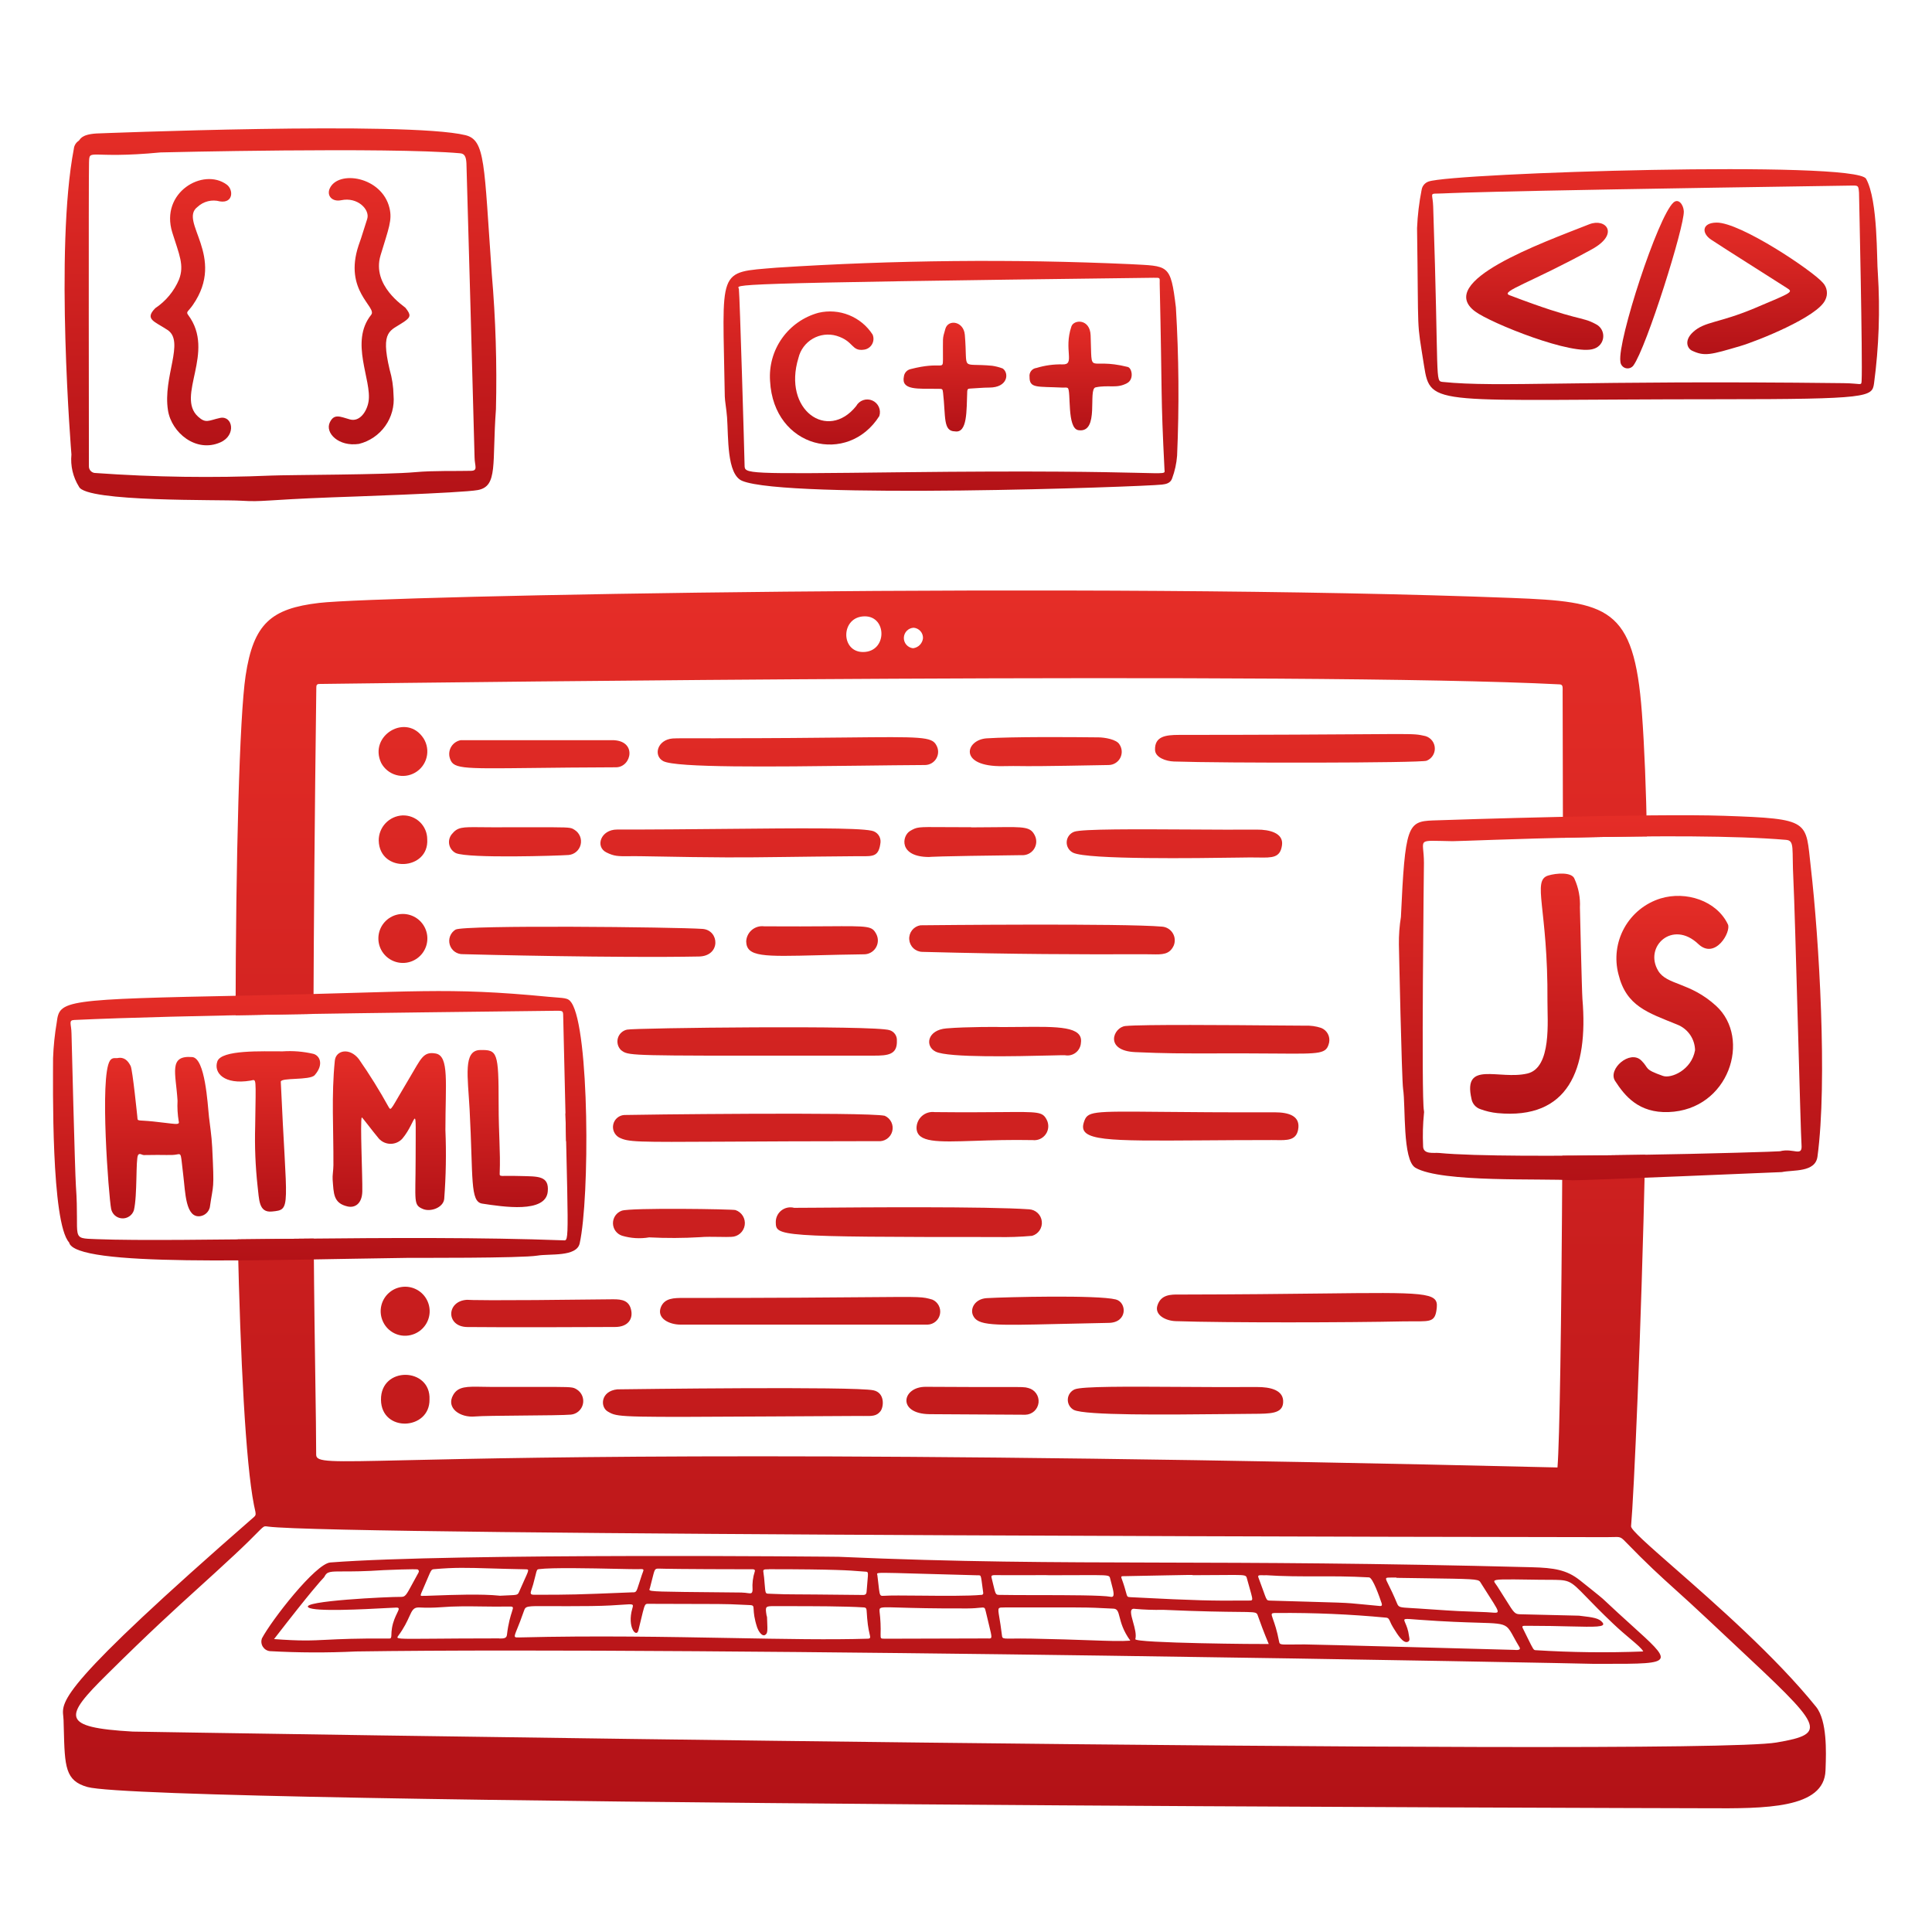 <svg width="174" height="174" viewBox="0 0 174 174" fill="none" xmlns="http://www.w3.org/2000/svg">
<path fill-rule="evenodd" clip-rule="evenodd" d="M148.33 75.328C148.25 71.094 148.104 67.29 147.873 64.196C147.16 54.632 144.834 54.189 136.162 53.852C99.063 52.411 34.382 53.635 28.731 54.301C24.427 54.809 22.825 56.15 22.118 60.867C21.57 64.525 21.236 77.325 21.216 91.436C23.473 91.391 25.825 91.351 28.23 91.314C28.261 83.281 28.338 73.622 28.488 61.923C28.488 61.72 28.525 61.599 28.767 61.599C28.802 61.599 29.18 61.594 29.866 61.585C40.038 61.457 117.753 60.475 140.466 61.636C140.744 61.65 140.74 61.859 140.736 62.134V62.135C140.735 62.175 140.734 62.216 140.734 62.258C140.749 66.82 140.758 71.225 140.762 75.453C143.136 75.395 145.736 75.347 148.33 75.328ZM148.165 104.001C145.729 104.043 143.162 104.075 140.708 104.086C140.626 119.679 140.46 129.822 140.27 132.163C75.586 130.619 48.118 131.246 36.594 131.509H36.593C29.591 131.67 28.476 131.695 28.475 131.017C28.473 129.263 28.442 127.206 28.403 124.545V124.544V124.543V124.543L28.403 124.542C28.354 121.292 28.293 117.143 28.253 111.548C26.674 111.563 25.125 111.581 23.626 111.597H23.601C22.858 111.606 22.128 111.614 21.412 111.621C21.653 122.438 22.122 131.727 22.871 135.539C22.901 135.691 22.93 135.817 22.954 135.925C23.043 136.323 23.072 136.449 22.883 136.615C5.404 151.868 5.548 153.198 5.698 154.576C5.709 154.683 5.721 154.791 5.724 154.907C5.733 155.188 5.739 155.457 5.746 155.713C5.833 159.106 5.866 160.378 7.873 160.941C13.603 162.55 152.385 162.851 152.406 162.851C152.85 162.851 153.298 162.853 153.747 162.855C158.944 162.882 164.301 162.909 164.409 159.446C164.412 159.369 164.414 159.285 164.418 159.194C164.466 157.843 164.569 154.973 163.561 153.721C159.926 149.211 154.457 144.417 150.786 141.199H150.785C148.468 139.168 146.868 137.764 146.897 137.458C147.145 134.75 147.805 120.13 148.165 104.001ZM35.358 111.5C35.441 111.557 35.529 111.608 35.62 111.653C36.134 111.906 36.727 111.949 37.273 111.775C37.479 111.711 37.673 111.618 37.851 111.498C37.02 111.498 36.189 111.499 35.358 111.5ZM50.986 102.775C51.644 102.725 52.304 102.479 52.343 101.577C52.374 100.866 51.881 100.296 50.926 100.279L50.956 101.507L50.986 102.775ZM159.993 156.934C152.213 158.254 12.087 155.958 11.95 155.95C5.396 155.574 5.776 154.622 9.613 150.826C13.483 146.992 15.645 145.03 17.874 143.007C18.894 142.082 19.928 141.143 21.146 140.007C22.188 139.034 22.789 138.425 23.161 138.048C23.586 137.619 23.713 137.49 23.857 137.466C23.919 137.456 23.984 137.465 24.076 137.478C24.1 137.481 24.125 137.484 24.153 137.488C30.325 138.301 141.813 138.44 144.668 138.44C144.914 138.44 145.11 138.434 145.269 138.43C145.88 138.411 145.961 138.41 146.345 138.804C148.38 140.901 149.502 141.914 150.917 143.192C151.714 143.911 152.604 144.715 153.802 145.843C154.679 146.67 155.491 147.43 156.237 148.128C164.111 155.502 164.774 156.123 159.993 156.934ZM57.76 77.113C57.296 77.105 56.926 77.108 56.619 77.111C55.68 77.119 55.314 77.123 54.607 76.767C53.586 76.254 54.097 74.708 55.578 74.71C58.866 74.714 62.3 74.681 65.486 74.651C71.826 74.59 77.19 74.539 78.492 74.813C78.732 74.855 78.948 74.984 79.098 75.176C79.248 75.368 79.321 75.609 79.303 75.852C79.157 77.126 78.687 77.122 77.558 77.113C77.418 77.112 77.269 77.111 77.109 77.112C74.173 77.136 72.18 77.161 70.595 77.182H70.594C66.591 77.233 65.189 77.251 57.76 77.113ZM55.593 125.128C54.105 125.283 54.019 126.709 54.746 127.131L54.749 127.131C54.817 127.171 54.879 127.208 54.944 127.241C55.716 127.645 56.703 127.64 69.573 127.567C71.764 127.554 74.3 127.54 77.238 127.525C77.429 127.524 77.6 127.526 77.756 127.528C78.558 127.537 78.939 127.542 79.289 127.107C79.602 126.718 79.717 125.437 78.665 125.214C76.918 124.843 56.687 125.113 55.636 125.127L55.593 125.128ZM129.401 117.743C129.284 119.009 128.912 119.007 127.425 119.001C127.124 118.999 126.778 118.999 126.378 119.007C121.617 119.113 110.44 119.141 105.879 118.985C104.974 118.954 103.96 118.426 104.242 117.566C104.562 116.578 105.449 116.583 106.21 116.588C106.272 116.589 106.332 116.589 106.392 116.589C111.691 116.58 115.791 116.533 118.958 116.496C128.358 116.387 129.529 116.374 129.401 117.743ZM128.982 66.705C128.834 66.513 128.629 66.371 128.397 66.299L128.288 66.274C128.163 66.246 128.057 66.223 127.95 66.203C127.37 66.095 126.769 66.099 122.907 66.126C119.87 66.147 114.818 66.182 106.173 66.187C104.969 66.188 103.985 66.32 104.025 67.543C104.047 68.225 105.012 68.558 105.72 68.582C110.039 68.734 127.933 68.724 128.484 68.512C128.71 68.422 128.902 68.264 129.034 68.061C129.167 67.857 129.233 67.617 129.223 67.375C129.214 67.132 129.13 66.898 128.982 66.705ZM76.232 66.42C82.957 66.35 83.922 66.339 84.327 67.114C84.432 67.293 84.488 67.497 84.489 67.704C84.49 67.912 84.437 68.116 84.335 68.297C84.233 68.478 84.085 68.628 83.906 68.734C83.728 68.839 83.525 68.896 83.317 68.899C81.53 68.909 79.519 68.933 77.443 68.959H77.44H77.439H77.438C69.615 69.054 60.87 69.16 59.731 68.547C58.824 68.058 59.184 66.632 60.574 66.509C60.855 66.484 62.28 66.489 63.395 66.492C64.161 66.495 64.781 66.497 64.781 66.488C69.79 66.488 73.49 66.449 76.232 66.42ZM80.612 93.138C80.494 92.968 80.321 92.841 80.122 92.781C78.81 92.318 57.034 92.577 56.472 92.731C56.278 92.772 56.1 92.865 55.955 92.999C55.81 93.133 55.705 93.303 55.649 93.493C55.594 93.683 55.591 93.883 55.641 94.075C55.691 94.266 55.792 94.439 55.933 94.578L55.966 94.602C56.005 94.63 56.041 94.657 56.079 94.683C56.667 95.081 57.525 95.081 71.792 95.074C73.813 95.074 76.102 95.073 78.698 95.073C79.968 95.073 80.821 94.994 80.775 93.723C80.788 93.516 80.731 93.309 80.612 93.138ZM61.285 119.299C60.222 119.292 59.121 118.706 59.525 117.712C59.865 116.896 60.717 116.896 61.538 116.897H61.586C70.213 116.897 75.283 116.852 78.353 116.825C83.052 116.784 83.066 116.784 83.98 117.049C84.223 117.156 84.422 117.343 84.545 117.579C84.668 117.815 84.708 118.085 84.658 118.345C84.608 118.607 84.471 118.843 84.269 119.016C84.067 119.189 83.813 119.289 83.547 119.299H61.285ZM55.292 101.925C55.383 102.139 55.54 102.317 55.74 102.435C56.586 102.867 57.19 102.864 65.269 102.82C68.505 102.802 72.942 102.779 79.074 102.774C79.358 102.804 79.643 102.731 79.878 102.569C80.113 102.407 80.283 102.167 80.356 101.891C80.429 101.615 80.401 101.322 80.277 101.065C80.153 100.808 79.941 100.604 79.68 100.489C78.041 100.13 56.656 100.393 56.223 100.419C55.992 100.434 55.77 100.521 55.593 100.671C55.415 100.82 55.29 101.023 55.236 101.249C55.181 101.474 55.201 101.712 55.292 101.925ZM83.07 85.727C82.768 85.722 82.48 85.605 82.261 85.398C82.042 85.191 81.909 84.91 81.887 84.609C81.865 84.309 81.957 84.011 82.144 83.775C82.331 83.539 82.599 83.381 82.897 83.333L82.933 83.333H82.933C83.836 83.323 101.215 83.146 104.677 83.456C104.87 83.473 105.057 83.536 105.222 83.639C105.386 83.742 105.524 83.882 105.624 84.049C105.725 84.215 105.785 84.403 105.798 84.596C105.813 84.79 105.781 84.984 105.706 85.164C105.327 85.982 104.683 85.969 103.724 85.949C103.568 85.946 103.402 85.943 103.229 85.943C102.784 85.943 102.329 85.944 101.864 85.944C97.317 85.95 91.778 85.957 83.07 85.727ZM40.956 85.713C41.171 85.866 41.431 85.945 41.695 85.935C43.02 85.975 55.611 86.284 62.95 86.145C64.933 86.107 64.802 83.766 63.267 83.659C60.842 83.493 41.806 83.29 41.027 83.722C40.802 83.86 40.629 84.069 40.535 84.316C40.441 84.562 40.431 84.833 40.508 85.086C40.584 85.339 40.742 85.559 40.956 85.713ZM89.749 111.41C69.893 111.41 69.892 111.334 69.868 110.071L69.868 110.049C69.869 109.847 69.916 109.648 70.005 109.468C70.095 109.287 70.225 109.129 70.385 109.007C70.545 108.885 70.731 108.8 70.929 108.761C71.127 108.722 71.331 108.728 71.525 108.78C71.538 108.784 72.198 108.779 73.284 108.77H73.287C77.653 108.736 88.895 108.646 92.689 108.913C92.976 108.93 93.248 109.049 93.456 109.247C93.664 109.445 93.796 109.711 93.827 109.997C93.859 110.282 93.789 110.57 93.629 110.809C93.468 111.048 93.23 111.222 92.953 111.302C91.888 111.397 90.818 111.433 89.749 111.41ZM115.559 126.361C115.673 125.178 114.382 124.91 113.195 124.918C110.909 124.935 108.495 124.92 106.24 124.906H106.229C101.497 124.877 97.468 124.852 96.796 125.126C96.618 125.201 96.464 125.326 96.353 125.485C96.243 125.644 96.178 125.831 96.169 126.025C96.16 126.219 96.206 126.411 96.302 126.58C96.397 126.749 96.539 126.887 96.71 126.979C97.74 127.485 105.029 127.41 110.32 127.356H110.324C111.152 127.347 111.931 127.339 112.629 127.334L112.853 127.332C114.432 127.324 115.468 127.318 115.559 126.361ZM113.209 74.717C114.324 74.709 115.613 75.017 115.46 76.121C115.303 77.265 114.588 77.252 113.31 77.229C113.077 77.225 112.825 77.221 112.555 77.223C112.326 77.225 111.964 77.23 111.5 77.237C107.866 77.29 97.975 77.433 96.648 76.799C96.465 76.711 96.313 76.571 96.21 76.396C96.107 76.222 96.058 76.02 96.069 75.818C96.08 75.616 96.151 75.421 96.272 75.259C96.394 75.097 96.56 74.974 96.751 74.907C97.461 74.651 102.359 74.679 107.175 74.706C109.331 74.718 111.469 74.731 113.209 74.717ZM109.506 94.872C110.215 94.871 111.016 94.869 111.945 94.869C113.117 94.87 114.106 94.878 114.942 94.885C119.037 94.918 119.458 94.921 119.705 93.888C119.758 93.618 119.714 93.338 119.581 93.097C119.448 92.857 119.234 92.671 118.977 92.573C118.519 92.422 118.037 92.355 117.554 92.374C117.178 92.374 116.305 92.367 115.149 92.357H115.147H115.146C110.914 92.321 102.879 92.253 101.36 92.405C100.26 92.515 99.424 94.632 102.25 94.757C104.991 94.878 106.299 94.876 109.506 94.872ZM97.61 101.091C97.936 100.074 98.207 100.077 104.568 100.136C106.982 100.159 110.274 100.19 114.779 100.176C116.098 100.176 117.155 100.509 116.907 101.763C116.72 102.711 115.918 102.697 114.941 102.68C114.809 102.678 114.673 102.676 114.535 102.676C112.155 102.677 110.071 102.691 108.255 102.704H108.254C99.648 102.762 97.068 102.781 97.61 101.091ZM40.479 67.668C40.447 67.835 40.449 68.007 40.485 68.173C40.763 69.249 41.273 69.243 47.986 69.165C49.92 69.143 52.37 69.114 55.477 69.104C56.906 69.1 57.415 66.629 55.089 66.661H41.499C41.332 66.691 41.172 66.754 41.03 66.847C40.888 66.94 40.766 67.06 40.671 67.201C40.576 67.343 40.511 67.501 40.479 67.668ZM42.086 119.515C40.141 119.495 40.182 117.155 42.073 117.063C42.086 117.062 42.096 117.063 42.118 117.065C42.313 117.079 43.435 117.161 55.187 117.017C56.06 117.006 56.705 117.14 56.859 118.076C56.985 118.831 56.529 119.505 55.406 119.511C52.724 119.526 45.599 119.552 42.086 119.515ZM99.867 119.141C101.569 119.109 101.493 117.286 100.494 117.032C98.848 116.613 90.562 116.813 88.865 116.913C87.822 116.977 87.358 117.826 87.623 118.448C88.036 119.415 89.424 119.381 95.378 119.238H95.379H95.38H95.382H95.386C96.66 119.208 98.142 119.173 99.867 119.141ZM91.922 92.488H91.922C95.293 92.453 97.562 92.429 97.35 93.913C97.341 94.085 97.295 94.253 97.215 94.406C97.136 94.559 97.025 94.694 96.889 94.8C96.753 94.906 96.597 94.983 96.43 95.023C96.262 95.065 96.088 95.069 95.918 95.038C95.819 95.028 95.292 95.041 94.51 95.06H94.509H94.508C91.653 95.129 85.413 95.28 84.267 94.713C83.277 94.223 83.504 92.761 85.237 92.619C87.064 92.465 90.203 92.48 90.203 92.5C90.801 92.5 91.376 92.494 91.922 92.488ZM88.865 66.496C86.945 66.62 86.263 69.075 90.332 69C91.156 68.985 91.45 68.989 91.828 68.994C92.579 69.005 93.661 69.02 99.867 68.899C100.079 68.894 100.286 68.832 100.466 68.719C100.647 68.607 100.794 68.448 100.892 68.26C100.989 68.071 101.035 67.86 101.024 67.648C101.013 67.436 100.945 67.23 100.827 67.053C100.571 66.583 99.465 66.415 98.954 66.409C96.223 66.377 91.189 66.347 88.865 66.496ZM41.063 76.836C40.911 76.763 40.779 76.655 40.675 76.523C40.571 76.391 40.498 76.236 40.462 76.072C40.426 75.907 40.428 75.737 40.468 75.573C40.508 75.409 40.584 75.257 40.691 75.127C41.22 74.48 41.607 74.483 43.297 74.5C43.584 74.503 43.909 74.507 44.279 74.507C45.833 74.509 47.042 74.507 47.987 74.506C50.95 74.501 51.324 74.5 51.613 74.657C51.655 74.68 51.695 74.706 51.741 74.735L51.754 74.744C51.972 74.881 52.141 75.083 52.238 75.321C52.334 75.56 52.354 75.823 52.293 76.072C52.232 76.322 52.094 76.547 51.898 76.714C51.703 76.881 51.459 76.982 51.203 77.003C50.307 77.069 42.244 77.327 41.063 76.836ZM89.698 74.499C89.079 74.506 88.343 74.515 87.461 74.515L87.46 74.502C86.399 74.502 85.579 74.496 84.935 74.492C82.628 74.475 82.603 74.474 81.978 74.83C81.215 75.265 80.913 77.178 83.67 77.183L83.672 77.183L83.674 77.183C83.71 77.176 84.091 77.111 92.01 77.017C92.222 77.032 92.433 76.993 92.625 76.902C92.817 76.811 92.982 76.672 93.104 76.499C93.226 76.325 93.301 76.123 93.322 75.912C93.342 75.701 93.308 75.488 93.222 75.294C92.833 74.46 92.331 74.466 89.698 74.499ZM42.783 127.571C41.459 127.702 40.137 126.818 40.815 125.633C41.261 124.853 42.052 124.87 43.485 124.898H43.486C43.777 124.904 44.094 124.911 44.44 124.911C46.002 124.913 47.217 124.911 48.166 124.91H48.183C51.134 124.904 51.508 124.903 51.804 125.054C51.847 125.076 51.889 125.101 51.936 125.13L51.959 125.144C52.175 125.281 52.343 125.482 52.439 125.719C52.535 125.955 52.555 126.216 52.496 126.465C52.438 126.713 52.302 126.938 52.11 127.106C51.918 127.273 51.678 127.378 51.424 127.403C50.855 127.455 48.954 127.472 47.066 127.487H47.065C45.176 127.504 43.3 127.52 42.783 127.571ZM83.379 124.899C81.236 124.884 80.758 127.325 83.711 127.363L84.984 127.371H85.033L85.103 127.372H85.153H85.193C87.653 127.387 92.312 127.415 92.348 127.414C92.644 127.407 92.928 127.292 93.146 127.093C93.365 126.892 93.502 126.619 93.534 126.325C93.566 126.03 93.489 125.734 93.319 125.491C93.149 125.249 92.896 125.077 92.608 125.007C92.284 124.914 92.2 124.915 90.334 124.917H90.333C89.06 124.92 86.956 124.923 83.379 124.899ZM94.409 101.495C94.421 101.265 94.371 101.036 94.262 100.833C93.883 100.127 93.57 100.129 90.203 100.158C88.8 100.17 86.866 100.186 84.177 100.158C83.973 100.132 83.765 100.149 83.567 100.21C83.37 100.27 83.188 100.373 83.033 100.509C82.879 100.646 82.755 100.815 82.671 101.004C82.587 101.191 82.544 101.397 82.545 101.603C82.595 102.917 84.417 102.858 87.79 102.746C89.245 102.698 90.989 102.641 93.004 102.68C93.232 102.707 93.464 102.671 93.674 102.575C93.883 102.479 94.062 102.328 94.192 102.137C94.322 101.947 94.397 101.725 94.409 101.495ZM78.929 84.14C79.026 84.333 79.072 84.547 79.061 84.763C79.051 84.979 78.984 85.189 78.868 85.371C78.752 85.553 78.591 85.702 78.4 85.803C78.208 85.904 77.994 85.954 77.778 85.947C76.211 85.968 74.859 86.002 73.697 86.031C68.735 86.156 67.237 86.193 67.204 84.783C67.213 84.585 67.264 84.391 67.352 84.213C67.44 84.035 67.564 83.877 67.716 83.75C67.869 83.623 68.045 83.528 68.236 83.472C68.426 83.417 68.626 83.401 68.823 83.427C71.307 83.444 73.146 83.432 74.518 83.423C78.335 83.397 78.534 83.395 78.929 84.14ZM66.903 109.51C66.751 109.262 66.517 109.074 66.24 108.981C66.007 108.896 56.782 108.755 55.996 109.039C55.763 109.123 55.561 109.276 55.419 109.479C55.278 109.683 55.203 109.925 55.205 110.172C55.208 110.42 55.287 110.662 55.433 110.861C55.579 111.061 55.784 111.211 56.019 111.29C56.812 111.527 57.649 111.579 58.465 111.44C59.999 111.519 61.536 111.513 63.069 111.421C63.535 111.377 64.197 111.388 64.785 111.397H64.786C65.228 111.405 65.629 111.411 65.873 111.394C66.164 111.388 66.444 111.279 66.663 111.086C66.882 110.893 67.026 110.63 67.07 110.342C67.114 110.054 67.055 109.76 66.903 109.51ZM34.424 118.864C34.27 118.452 34.242 118.004 34.344 117.577C34.446 117.15 34.673 116.763 34.997 116.466C35.32 116.168 35.725 115.974 36.159 115.909C36.593 115.843 37.037 115.908 37.434 116.096C37.831 116.283 38.163 116.585 38.387 116.964C38.611 117.341 38.718 117.777 38.693 118.216C38.668 118.654 38.512 119.076 38.246 119.425C37.981 119.775 37.617 120.037 37.201 120.178C36.658 120.368 36.062 120.337 35.543 120.091C35.023 119.844 34.621 119.404 34.424 118.864ZM38.682 126.043C38.723 128.819 34.345 129.044 34.312 126.066C34.279 123.015 38.817 123.139 38.682 126.043ZM38.477 75.579C38.661 78.415 34.178 78.664 34.108 75.697C34.105 75.117 34.326 74.558 34.725 74.137C35.125 73.716 35.671 73.466 36.25 73.438C36.538 73.428 36.825 73.475 37.094 73.578C37.364 73.681 37.609 73.837 37.817 74.037C38.025 74.236 38.19 74.476 38.304 74.741C38.417 75.005 38.476 75.29 38.477 75.579ZM34.095 84.238C34.038 84.685 34.118 85.138 34.326 85.537C34.571 86.007 34.975 86.372 35.467 86.568C35.958 86.764 36.503 86.777 37.003 86.605C37.429 86.458 37.799 86.184 38.065 85.821C38.331 85.457 38.479 85.021 38.489 84.571C38.5 84.121 38.372 83.678 38.124 83.303C37.876 82.927 37.519 82.636 37.1 82.47C36.682 82.303 36.223 82.268 35.784 82.37C35.346 82.472 34.949 82.705 34.647 83.039C34.345 83.373 34.152 83.791 34.095 84.238ZM34.333 68.717C33.158 66.236 36.631 64.156 38.153 66.509C38.309 66.76 38.413 67.04 38.459 67.333C38.505 67.625 38.492 67.924 38.42 68.211C38.349 68.498 38.22 68.767 38.042 69.004C37.864 69.24 37.64 69.438 37.384 69.586C37.127 69.734 36.844 69.83 36.55 69.866C36.257 69.902 35.959 69.879 35.674 69.798C35.39 69.717 35.124 69.58 34.894 69.394C34.663 69.208 34.473 68.978 34.333 68.717ZM32.057 148.734C29.47 148.859 26.879 148.849 24.293 148.705C24.165 148.688 24.043 148.643 23.935 148.574C23.827 148.505 23.736 148.411 23.668 148.302C23.601 148.193 23.558 148.07 23.544 147.943C23.529 147.815 23.544 147.686 23.585 147.565C24.469 145.893 28.42 140.821 29.752 140.719C40.936 139.86 75.327 140.2 75.518 140.208C86.394 140.686 94.676 140.706 104.458 140.729C113.359 140.749 123.502 140.774 137.971 141.149C139.962 141.201 141.101 141.386 142.266 142.306L142.285 142.32C142.524 142.51 144.171 143.818 144.356 143.993C145.346 144.927 146.215 145.713 146.945 146.374C148.76 148.014 149.719 148.881 149.553 149.339C149.366 149.853 147.761 149.852 144.358 149.849H144.354C144.072 149.848 143.778 149.848 143.47 149.848C143.47 149.827 63.512 148.277 32.057 148.734ZM69.76 144.651C68.934 144.651 68.907 144.663 69.036 145.479C69.053 145.527 69.068 145.577 69.079 145.627C69.084 145.757 69.089 145.875 69.093 145.983C69.13 146.897 69.138 147.11 68.906 147.247C68.592 147.428 68.267 146.8 68.195 146.583C67.916 145.74 67.891 145.249 67.875 144.961C67.858 144.631 67.855 144.57 67.502 144.556C67.109 144.54 66.827 144.527 66.588 144.515C65.434 144.459 65.302 144.453 58.473 144.444C58.447 144.444 58.424 144.443 58.402 144.443C58.319 144.441 58.256 144.44 58.204 144.463C58.052 144.528 57.987 144.797 57.733 145.852C57.667 146.125 57.589 146.449 57.493 146.837C57.32 147.538 56.463 146.55 56.946 144.874C57.068 144.45 57.06 144.451 56.099 144.521H56.098C55.531 144.561 54.633 144.627 53.236 144.644C51.545 144.663 50.345 144.656 49.487 144.65H49.487C47.374 144.638 47.342 144.637 47.184 145.095C46.931 145.826 46.725 146.334 46.582 146.686C46.396 147.145 46.317 147.34 46.382 147.42C46.429 147.48 46.555 147.477 46.775 147.471L46.828 147.47C53.591 147.299 60.134 147.419 65.879 147.524H65.88C70.624 147.612 74.824 147.689 78.154 147.584C78.414 147.575 78.394 147.488 78.311 147.129C78.268 146.942 78.208 146.682 78.161 146.322C78.101 145.864 78.083 145.541 78.069 145.314C78.042 144.848 78.038 144.78 77.753 144.764C76.088 144.657 73.28 144.655 71.02 144.653H71.018C70.573 144.653 70.149 144.652 69.76 144.651ZM136.352 148.591C136.656 148.622 137.007 148.613 136.849 148.351C136.632 147.991 136.468 147.692 136.332 147.444C136.078 146.978 135.92 146.689 135.681 146.505C135.292 146.207 134.686 146.189 133.092 146.142C131.941 146.108 130.275 146.06 127.802 145.879L127.667 145.868C127.564 145.861 127.47 145.854 127.382 145.847L127.373 145.846C126.769 145.798 126.535 145.78 126.485 145.867C126.453 145.923 126.496 146.021 126.566 146.181C126.669 146.417 126.83 146.788 126.9 147.355C126.903 147.385 126.909 147.417 126.916 147.45C126.946 147.604 126.98 147.782 126.789 147.864C126.38 148.042 125.872 147.222 125.555 146.711L125.502 146.625L125.465 146.566C125.339 146.368 125.267 146.202 125.208 146.069C125.106 145.835 125.048 145.704 124.83 145.688C121.582 145.381 118.321 145.241 115.058 145.269C114.446 145.263 114.45 145.272 114.654 145.845C114.788 146.219 115.009 146.835 115.199 147.847C115.251 148.12 115.301 148.12 116.385 148.108C116.675 148.104 117.039 148.1 117.496 148.1C117.496 148.079 136.331 148.588 136.352 148.591ZM27.78 144.771C26.973 144.184 35.085 143.802 36.1 143.819C36.499 143.826 36.574 143.686 37.135 142.648L37.135 142.647C37.268 142.402 37.428 142.107 37.625 141.751C37.676 141.682 37.711 141.602 37.727 141.518C37.724 141.482 37.712 141.447 37.692 141.417C37.672 141.386 37.645 141.362 37.613 141.345C37.423 141.298 34.898 141.386 34.56 141.409C32.849 141.527 31.718 141.526 30.953 141.526C29.745 141.525 29.45 141.524 29.223 141.993C29.203 142.036 29.185 142.055 29.115 142.129C28.883 142.376 28.074 143.235 24.681 147.619C27.086 147.798 28.006 147.752 29.418 147.682C30.587 147.624 32.093 147.549 35.058 147.571C35.239 147.571 35.242 147.46 35.251 147.205C35.255 147.058 35.261 146.863 35.304 146.613C35.405 146.022 35.617 145.587 35.761 145.29C35.934 144.935 36.011 144.777 35.688 144.783C35.563 144.785 35.25 144.802 34.815 144.825C32.833 144.932 28.336 145.172 27.78 144.771ZM137.555 146.426L137.482 146.425C137.131 146.421 137.036 146.421 137.159 146.666C137.209 146.767 137.256 146.863 137.302 146.955L137.417 147.188L137.578 147.515C138.111 148.596 138.116 148.606 138.312 148.62C141.536 148.822 144.767 148.86 147.994 148.734C147.864 148.471 147.439 148.112 146.839 147.606C146.396 147.232 145.858 146.778 145.275 146.224C144.193 145.195 143.456 144.434 142.911 143.872C142.088 143.024 141.705 142.629 141.239 142.444C140.833 142.284 140.364 142.283 139.485 142.281C139.223 142.281 138.923 142.28 138.577 142.275L138.057 142.267C135.344 142.227 134.631 142.217 134.578 142.397C134.56 142.461 134.625 142.551 134.713 142.671C134.754 142.726 134.8 142.788 134.844 142.857C135.177 143.373 135.434 143.783 135.637 144.11C136.357 145.265 136.426 145.376 136.917 145.384C137.66 145.396 142.139 145.503 142.204 145.511L142.377 145.532C143.457 145.661 144.022 145.729 144.332 146.134C144.656 146.556 143.673 146.532 141.403 146.478C140.397 146.453 139.136 146.423 137.626 146.423V146.426H137.555ZM113.298 145.552C113.453 145.998 113.823 147.012 114.267 148.064C113.764 148.082 102.147 147.991 102.25 147.623C102.362 147.216 102.196 146.618 102.047 146.086C101.854 145.396 101.692 144.814 102.206 144.897C103.048 144.975 103.894 145.004 104.739 144.984C108.259 145.14 110.296 145.159 111.489 145.171C112.768 145.183 113.076 145.185 113.202 145.339C113.242 145.387 113.264 145.451 113.292 145.535L113.298 145.552ZM90.425 144.772C90.181 144.771 90.041 144.771 89.972 144.841C89.878 144.936 89.916 145.159 90.004 145.686C90.062 146.034 90.144 146.515 90.223 147.178L90.23 147.232C90.244 147.353 90.253 147.432 90.295 147.483C90.378 147.584 90.587 147.581 91.203 147.574H91.204C91.588 147.569 92.13 147.562 92.898 147.577C95.141 147.619 96.83 147.679 98.138 147.725C99.92 147.788 100.994 147.826 101.797 147.76C101.148 146.869 100.962 146.14 100.833 145.639C100.711 145.163 100.641 144.89 100.279 144.878C99.817 144.858 99.486 144.842 99.212 144.828H99.21H99.209C98.988 144.817 98.805 144.808 98.623 144.8C97.744 144.765 96.864 144.765 91.752 144.766H91.75H90.483V144.772H90.425ZM89.023 147.567C89.369 147.567 89.367 147.56 89.061 146.304C88.984 145.99 88.888 145.597 88.774 145.107C88.691 144.75 88.667 144.753 88.227 144.798C87.998 144.822 87.654 144.857 87.129 144.859C84.059 144.871 82.174 144.816 81.019 144.781C79.694 144.742 79.329 144.732 79.238 144.884C79.204 144.942 79.209 145.024 79.215 145.137L79.216 145.148C79.3 145.833 79.331 146.524 79.308 147.213C79.308 147.391 79.308 147.483 79.354 147.533C79.406 147.586 79.515 147.586 79.743 147.586H79.832C80.18 147.58 88.345 147.561 89.023 147.561V147.567ZM44.953 147.567H45.001C45.336 147.567 45.617 147.567 45.655 147.248C45.783 146.163 45.986 145.535 46.103 145.172C46.259 144.689 46.262 144.677 45.733 144.688C44.978 144.703 44.223 144.693 43.467 144.683C42.202 144.665 40.937 144.649 39.675 144.753C39.036 144.8 38.395 144.807 37.755 144.772C37.245 144.747 37.119 145.024 36.859 145.596C36.667 146.018 36.403 146.601 35.856 147.34C35.648 147.612 35.769 147.611 38.982 147.585C40.345 147.574 42.265 147.558 44.953 147.557V147.567ZM113.981 141.875C113.889 141.875 113.806 141.872 113.731 141.87C113.401 141.863 113.255 141.858 113.334 142.068C113.539 142.608 113.681 143.007 113.787 143.303C113.994 143.888 114.058 144.066 114.179 144.123C114.232 144.148 114.296 144.15 114.387 144.153L114.399 144.154C115.913 144.199 117.078 144.232 117.99 144.258C120.309 144.323 121.008 144.343 121.705 144.398C122.005 144.42 122.306 144.451 122.736 144.493C123.122 144.531 123.613 144.58 124.302 144.643C124.436 144.655 124.492 144.563 124.437 144.406L124.42 144.354C124.262 143.891 123.644 142.08 123.297 142.062C121.532 141.963 120.042 141.966 118.597 141.969C117.097 141.972 115.646 141.975 113.981 141.865V141.875ZM107.433 141.875C107.433 141.872 107.433 141.869 107.432 141.867C107.422 141.831 107.275 141.835 105.021 141.88C104.135 141.898 102.923 141.922 101.266 141.953H101.222C101.026 141.953 100.938 141.952 101.014 142.157C101.239 142.77 101.342 143.157 101.409 143.402C101.522 143.822 101.523 143.83 101.821 143.846C108.014 144.169 109.415 144.162 111.351 144.153C111.7 144.151 112.066 144.149 112.481 144.149H112.495C112.618 144.149 112.7 144.149 112.742 144.109C112.826 144.028 112.758 143.789 112.557 143.077C112.488 142.837 112.406 142.545 112.308 142.186L112.3 142.158C112.282 142.089 112.268 142.036 112.237 141.993C112.121 141.832 111.778 141.836 110.135 141.85C109.47 141.857 108.593 141.865 107.433 141.865V141.875ZM125.783 142.104L125.782 142.101C125.782 142.099 125.781 142.098 125.781 142.096C125.769 142.069 125.692 142.071 125.179 142.08L125.107 142.081C124.732 142.087 124.755 142.133 125.062 142.747C125.234 143.092 125.496 143.618 125.827 144.418C125.97 144.762 126.085 144.768 127.081 144.825C127.286 144.837 127.529 144.85 127.817 144.87L128.313 144.904H128.314H128.315C130.212 145.033 130.776 145.071 131.34 145.097C131.578 145.108 131.816 145.117 132.156 145.129H132.157H132.159C132.545 145.143 133.062 145.162 133.857 145.195C134.036 145.202 134.191 145.215 134.326 145.226C134.624 145.251 134.81 145.266 134.867 145.188C134.961 145.062 134.723 144.69 134.101 143.72C133.902 143.408 133.662 143.034 133.38 142.585L133.361 142.553C133.338 142.515 133.317 142.481 133.293 142.45C133.094 142.209 132.609 142.202 128.269 142.14H128.261H128.26C127.544 142.13 126.723 142.119 125.783 142.104V142.114V142.109V142.104ZM57.024 143.412C57.306 143.4 57.324 143.341 57.558 142.606C57.621 142.408 57.7 142.161 57.803 141.854C57.832 141.769 57.86 141.696 57.883 141.635C58.003 141.326 58.015 141.294 57.472 141.32C57.265 141.329 56.517 141.314 55.529 141.293H55.525H55.525C53.245 141.244 49.691 141.169 48.54 141.32C48.358 141.344 48.348 141.386 48.231 141.867L48.231 141.868C48.184 142.06 48.12 142.322 48.021 142.682C47.979 142.836 47.933 142.97 47.894 143.084C47.766 143.458 47.709 143.624 48.069 143.626C51.324 143.635 52.212 143.6 56.284 143.435L57.024 143.406V143.412ZM45.784 143.68C46.57 143.648 46.628 143.646 46.745 143.376C46.954 142.894 47.121 142.526 47.249 142.245C47.516 141.658 47.61 141.451 47.547 141.376C47.513 141.335 47.431 141.335 47.304 141.333C47.284 141.333 47.263 141.332 47.24 141.332C45.979 141.309 44.981 141.279 44.138 141.254H44.137C42.08 141.193 40.937 141.159 39.111 141.322C38.851 141.345 38.848 141.353 38.463 142.262L38.463 142.263C38.366 142.491 38.246 142.774 38.092 143.129L38.063 143.195C37.862 143.654 37.833 143.722 37.988 143.728C38.164 143.733 38.592 143.717 39.165 143.696C40.731 143.638 43.388 143.54 44.993 143.711L44.992 143.717C45.316 143.699 45.574 143.689 45.781 143.68H45.784ZM69.249 141.332C68.707 141.332 68.71 141.351 68.768 141.713C68.784 141.807 68.802 141.925 68.816 142.073C68.836 142.288 68.851 142.473 68.864 142.629L68.864 142.631C68.938 143.517 68.939 143.522 69.22 143.532C69.471 143.541 69.673 143.549 69.842 143.556H69.857H69.86C70.249 143.57 70.455 143.578 70.66 143.583C70.889 143.588 71.117 143.589 71.6 143.592H71.602C72.414 143.596 73.945 143.605 77.397 143.643C77.452 143.643 77.505 143.645 77.554 143.646C77.842 143.654 78.026 143.659 78.047 143.356C78.077 142.947 78.105 142.631 78.127 142.387C78.197 141.608 78.202 141.56 77.961 141.548C77.775 141.539 77.612 141.525 77.422 141.509H77.421H77.419C76.588 141.44 75.243 141.328 69.25 141.326L69.249 141.332ZM94.523 141.875V141.873C94.523 141.872 94.523 141.87 94.521 141.869L94.52 141.869C95.631 141.869 96.511 141.864 97.209 141.861C99.443 141.85 99.824 141.849 99.932 142.019C99.954 142.055 99.965 142.097 99.978 142.148L99.983 142.167C100.022 142.328 100.065 142.488 100.106 142.642C100.292 143.336 100.441 143.894 100.035 143.812C99.292 143.665 96.145 143.661 93.399 143.659C92.068 143.658 90.83 143.656 90.008 143.639C89.673 143.631 89.669 143.617 89.438 142.648C89.4 142.489 89.356 142.303 89.303 142.088C89.245 141.849 89.377 141.85 89.917 141.859H89.918C90.032 141.861 90.165 141.863 90.318 141.863C91.464 141.863 92.297 141.862 92.904 141.861C94.331 141.86 94.501 141.859 94.521 141.869L94.523 141.875ZM67.315 143.476C67.632 143.521 67.771 143.542 67.777 143.16C67.737 142.609 67.805 142.056 67.977 141.53C68.024 141.415 67.952 141.333 67.818 141.332C61.212 141.325 59.744 141.284 59.364 141.273C59.249 141.27 59.234 141.27 59.207 141.274C58.964 141.311 58.953 141.355 58.715 142.305C58.665 142.502 58.606 142.739 58.532 143.023C58.526 143.047 58.517 143.069 58.508 143.09C58.494 143.125 58.481 143.155 58.487 143.181C58.523 143.348 59.301 143.356 65.048 143.409H65.048C65.597 143.414 66.19 143.421 66.832 143.427L66.839 143.433C67.029 143.434 67.187 143.457 67.315 143.476ZM88.386 143.643C88.412 143.644 88.438 143.639 88.461 143.628C88.485 143.617 88.506 143.601 88.522 143.58C88.537 143.559 88.549 143.535 88.553 143.51C88.558 143.484 88.556 143.458 88.549 143.433C88.51 143.152 88.479 142.923 88.455 142.734C88.374 142.116 88.351 141.94 88.26 141.892C88.224 141.873 88.178 141.874 88.113 141.874C88.099 141.875 88.084 141.875 88.068 141.875C85.746 141.815 84.013 141.765 82.723 141.727H82.718C79.49 141.633 79.028 141.62 78.995 141.733C78.99 141.752 78.996 141.774 79.003 141.8C79.009 141.818 79.014 141.838 79.017 141.86C79.059 142.195 79.09 142.47 79.115 142.697C79.192 143.382 79.219 143.62 79.343 143.696C79.41 143.736 79.504 143.729 79.647 143.719H79.654C80.169 143.681 81.416 143.693 82.84 143.706C84.859 143.725 87.234 143.748 88.385 143.637L88.386 143.643ZM82.287 56.535C82.52 56.555 82.737 56.663 82.894 56.837C83.05 57.011 83.134 57.239 83.127 57.473C83.104 57.704 83.003 57.92 82.84 58.085C82.676 58.251 82.462 58.355 82.231 58.382C81.999 58.357 81.784 58.245 81.63 58.069C81.477 57.893 81.395 57.666 81.403 57.432C81.41 57.199 81.505 56.977 81.669 56.81C81.833 56.644 82.054 56.546 82.287 56.535ZM77.891 55.508C79.898 55.508 79.915 58.71 77.737 58.722C75.672 58.734 75.701 55.508 77.891 55.508Z" fill="url(#paint0_linear_262_138)"/>
<path d="M41.913 12.172C43.724 12.612 43.587 14.724 44.292 24.685C44.64 28.732 44.765 32.795 44.666 36.856C44.303 41.757 44.872 43.793 43.032 44.136C41.599 44.403 30.812 44.758 29.932 44.791C23.67 45.028 23.732 45.219 21.709 45.095C19.843 44.98 7.746 45.233 7.113 43.835C6.572 42.969 6.333 41.948 6.433 40.932C6.433 40.911 4.911 22.447 6.649 13.407C6.662 13.262 6.708 13.122 6.783 12.997C6.858 12.872 6.96 12.765 7.082 12.685C7.225 12.598 7.243 12.114 8.674 12.022C8.703 12.024 36.648 10.892 41.913 12.172ZM8.007 41.975C8.003 42.057 8.015 42.139 8.044 42.215C8.072 42.292 8.117 42.362 8.173 42.42C8.23 42.479 8.299 42.526 8.374 42.557C8.45 42.588 8.531 42.603 8.613 42.601C13.884 42.977 19.173 43.054 24.453 42.83C25.879 42.766 34.797 42.762 37.396 42.524C39.041 42.374 41.09 42.438 42.421 42.404C43.072 42.389 42.751 41.965 42.741 41.202C42.727 40.198 42.019 14.9 42.008 14.703C41.977 14.134 41.852 13.837 41.445 13.805C35.011 13.234 14.474 13.725 14.454 13.728C7.971 14.35 8.06 13.31 8.017 14.658C7.974 15.802 8.004 41.724 8.007 41.975Z" fill="url(#paint1_linear_262_138)"/>
<path d="M35.443 35.603C35.533 36.585 35.267 37.566 34.696 38.368C34.124 39.171 33.284 39.742 32.327 39.979C30.51 40.255 29.234 38.989 29.712 38.024C30.097 37.245 30.602 37.512 31.504 37.772C32.382 38.026 33.038 37.08 33.19 36.175C33.517 34.243 31.459 30.802 33.429 28.352C33.992 27.653 30.925 26.215 32.294 22.105C32.612 21.153 32.32 22.113 33.074 19.711C33.333 18.879 32.208 17.72 30.736 18.031C29.913 18.204 29.404 17.625 29.698 16.97C30.462 15.287 34.394 15.894 35.078 18.733C35.338 19.822 35.016 20.541 34.275 22.989C33.446 25.73 36.422 27.601 36.512 27.715C37.032 28.37 37.005 28.557 36.37 28.992C35.158 29.821 34.246 29.705 35.09 33.28C35.31 34.035 35.429 34.817 35.443 35.603Z" fill="url(#paint2_linear_262_138)"/>
<path d="M15.13 36.965C14.644 33.936 16.666 30.764 15.09 29.718C13.917 28.939 12.991 28.766 13.985 27.755C14.935 27.122 15.678 26.225 16.123 25.174C16.616 23.884 16.146 22.955 15.517 20.94C14.392 17.325 18.307 15.068 20.423 16.628C21.041 17.084 21.018 18.332 19.799 18.136C19.449 18.04 19.08 18.036 18.728 18.124C18.375 18.212 18.051 18.389 17.787 18.637C16.062 19.936 20.398 23.101 17.369 27.466C16.954 28.062 16.73 28.072 16.936 28.352C19.468 31.718 15.793 35.67 17.843 37.527C18.548 38.166 18.78 37.868 19.808 37.642C20.954 37.39 21.312 39.2 19.843 39.842C17.65 40.807 15.449 38.964 15.13 36.965Z" fill="url(#paint3_linear_262_138)"/>
<path d="M66.842 43.307C65.438 42.721 65.611 39.347 65.48 37.587C65.422 36.825 65.282 36.107 65.276 35.7C65.094 23.997 64.489 24.569 69.936 24.107C80.54 23.42 91.174 23.314 101.789 23.789C105.242 23.985 105.424 23.717 105.903 27.684C106.17 32.133 106.206 36.593 106.011 41.046C105.958 41.745 105.806 42.433 105.562 43.09C105.412 43.523 105.009 43.602 104.649 43.643C102.874 43.846 70.83 44.971 66.842 43.307ZM66.545 26.016C66.626 26.628 67.035 40.673 67.059 41.911C67.074 42.68 67.024 42.697 81.125 42.532C105.819 42.245 104.914 43.025 104.877 42.301C104.525 35.377 104.681 35.983 104.445 25.566C104.432 25.003 104.561 25.007 103.879 25.016C63.967 25.511 66.493 25.624 66.545 26.016Z" fill="url(#paint4_linear_262_138)"/>
<path d="M77.106 36.575C77.242 36.324 77.466 36.133 77.735 36.039C78.004 35.945 78.299 35.956 78.561 36.069C78.823 36.182 79.032 36.389 79.149 36.649C79.266 36.909 79.281 37.203 79.191 37.474C76.373 41.932 69.67 40.379 69.354 34.315C69.257 32.944 69.639 31.581 70.435 30.461C71.231 29.34 72.391 28.53 73.717 28.169C74.632 27.954 75.591 28.028 76.463 28.379C77.335 28.73 78.077 29.341 78.588 30.13C78.646 30.268 78.673 30.417 78.666 30.567C78.658 30.716 78.617 30.862 78.544 30.993C78.472 31.124 78.371 31.236 78.248 31.323C78.125 31.408 77.985 31.465 77.837 31.488C76.662 31.671 76.934 30.729 75.341 30.243C74.985 30.139 74.611 30.109 74.243 30.153C73.875 30.198 73.519 30.317 73.199 30.503C72.878 30.689 72.598 30.939 72.377 31.236C72.155 31.534 71.996 31.873 71.91 32.234C70.468 36.928 74.544 39.772 77.106 36.575Z" fill="url(#paint5_linear_262_138)"/>
<path d="M86.004 38.85C84.92 38.84 85.182 37.534 84.935 35.383C84.892 35.019 84.883 35.021 84.511 35.017C82.653 34.998 81.135 35.173 81.408 33.9C81.428 33.745 81.494 33.6 81.598 33.483C81.702 33.367 81.838 33.285 81.99 33.247C84.847 32.506 84.922 33.401 84.926 32.376C84.936 30.304 84.847 30.619 85.143 29.61C85.402 28.726 86.787 28.926 86.894 30.147C87.182 33.546 86.409 32.657 89.364 32.942C89.686 32.99 90.002 33.072 90.306 33.187C90.901 33.6 90.778 34.907 89.095 34.905C88.51 34.905 87.926 34.971 87.342 34.997C87.159 35.004 87.118 35.083 87.111 35.256C87.044 37.008 87.132 39.031 86.004 38.85Z" fill="url(#paint6_linear_262_138)"/>
<path d="M92.723 33.942C92.71 33.848 92.716 33.752 92.74 33.66C92.765 33.568 92.808 33.482 92.866 33.407C92.924 33.332 92.998 33.27 93.08 33.223C93.163 33.177 93.255 33.148 93.349 33.138C94.106 32.907 94.895 32.798 95.686 32.817C96.871 32.869 95.772 31.519 96.493 29.4C96.712 28.758 98.168 28.693 98.224 30.201C98.373 34.042 97.864 32.118 101.567 33.048C101.948 33.144 102.15 34.155 101.514 34.503C100.574 35.023 99.869 34.637 98.673 34.886C97.943 35.038 99.078 39.041 97.121 38.742C96.069 38.582 96.479 35.209 96.169 34.951C96.073 34.871 95.874 34.916 95.72 34.909C93.389 34.795 92.713 34.997 92.723 33.942Z" fill="url(#paint7_linear_262_138)"/>
<path d="M154.885 35.957C128.996 35.957 128.848 36.716 128.251 32.928C127.565 28.571 127.77 30.711 127.623 20.55C127.671 19.385 127.81 18.225 128.037 17.081C128.066 16.914 128.138 16.758 128.248 16.629C128.358 16.5 128.501 16.404 128.661 16.349C130.825 15.57 167.131 14.419 168.064 16.102C169.157 18.073 169.005 23.459 169.125 24.636C169.334 27.94 169.218 31.257 168.778 34.538C168.603 35.747 168.38 35.956 154.885 35.957ZM129.341 17.434C128.767 17.443 129.039 17.536 129.075 18.592C129.605 34.414 129.216 34.323 129.936 34.397C134.956 34.917 142.085 34.224 166.03 34.508C167.667 34.527 167.632 34.78 167.661 34.292C167.762 32.561 167.427 17.351 167.426 17.327C167.368 16.713 167.368 16.704 166.763 16.713C129.341 17.268 131.204 17.408 129.341 17.437V17.434Z" fill="url(#paint8_linear_262_138)"/>
<path d="M143.135 20.197C144.624 19.611 145.897 21.063 143.36 22.456C137.85 25.479 135.079 26.253 135.94 26.582C142.263 28.996 142.358 28.452 143.722 29.192C143.937 29.296 144.115 29.462 144.235 29.669C144.354 29.875 144.408 30.112 144.392 30.35C144.376 30.588 144.288 30.816 144.142 31.003C143.995 31.191 143.795 31.331 143.568 31.404C141.732 32.104 134.263 29.105 132.851 28.05C129.234 25.348 138.755 21.922 143.135 20.197Z" fill="url(#paint9_linear_262_138)"/>
<path d="M154.592 20.047C156.725 20.017 163.224 24.368 164.175 25.468C164.364 25.671 164.487 25.927 164.525 26.202C164.564 26.477 164.517 26.756 164.392 27.004C163.728 28.54 158.238 30.726 156.709 31.174C154.103 31.938 153.524 32.126 152.381 31.579C151.986 31.39 151.634 30.681 152.489 29.899C153.542 28.936 154.777 29.12 158.021 27.759C161.542 26.28 161.501 26.305 160.902 25.92C158.248 24.22 155.766 22.674 154.122 21.592C153.244 21.017 153.244 20.067 154.592 20.047Z" fill="url(#paint10_linear_262_138)"/>
<path d="M150.713 18.242C151.177 17.827 151.616 18.448 151.647 19.021C151.721 20.36 148.289 31.295 147.107 32.918C147.026 33.026 146.913 33.107 146.784 33.148C146.655 33.189 146.517 33.189 146.388 33.148C146.259 33.107 146.146 33.026 146.064 32.918C145.983 32.81 145.938 32.679 145.934 32.543C145.67 30.679 149.313 19.498 150.713 18.242Z" fill="url(#paint11_linear_262_138)"/>
<path d="M36.843 113.284C23.756 113.452 6.721 114.15 6.225 111.899C4.598 110.11 4.777 97.718 4.779 95.301C4.818 94.222 4.929 93.147 5.11 92.082C5.369 90.069 5.582 89.993 22.374 89.659C37.537 89.359 40.104 88.874 49.416 89.775C50.831 89.912 51.141 89.817 51.469 90.308C53.097 92.737 53.113 107.907 52.207 111.981C51.931 113.223 49.493 112.898 48.408 113.082C46.979 113.324 37.134 113.281 36.843 113.284ZM50.727 91.694C50.712 91.047 50.773 91.024 50.076 91.032C34.969 91.211 16.359 91.408 6.682 91.861C6.143 91.887 6.427 92.215 6.44 93.078C6.44 93.099 6.748 105.561 6.836 106.798C7.182 111.681 6.258 111.508 8.695 111.601C16.352 111.897 36.207 111.159 50.718 111.706C51.319 111.729 51.187 112.312 50.727 91.694Z" fill="url(#paint12_linear_262_138)"/>
<path d="M40.114 101.771C40.201 103.843 40.164 105.917 40.006 107.984C39.919 108.763 38.777 109.18 38.078 108.88C37.213 108.51 37.425 108.228 37.432 104.397C37.441 98.731 37.599 100.943 36.231 102.554C36.097 102.699 35.934 102.816 35.752 102.895C35.571 102.974 35.375 103.015 35.176 103.014C34.978 103.014 34.782 102.972 34.601 102.892C34.42 102.812 34.258 102.694 34.124 102.548C33.525 101.839 32.68 100.682 32.578 100.63C32.422 101.028 32.659 106.008 32.63 107.308C32.605 108.383 31.991 108.811 31.304 108.656C30.001 108.361 30.057 107.47 29.958 106.223C29.93 105.888 30.025 105.391 30.028 104.936C30.045 101.639 29.837 98.675 30.155 95.523C30.25 94.571 31.498 94.325 32.319 95.386C33.292 96.782 34.191 98.229 35.013 99.72C35.237 100.094 35.186 99.907 36.932 96.993C37.923 95.336 38.123 94.675 39.244 94.882C40.472 95.109 40.114 97.566 40.114 101.771Z" fill="url(#paint13_linear_262_138)"/>
<path d="M9.899 95.531C10.114 95.197 10.418 95.326 10.591 95.291C11.203 95.171 11.537 95.55 11.768 96.011C11.942 96.362 12.367 100.563 12.369 100.586C12.406 101.03 12.295 100.846 13.816 101.004C15.772 101.207 16.205 101.381 16.096 100.99C15.994 100.377 15.958 99.754 15.99 99.135C15.837 96.62 15.156 95.028 17.312 95.202C18.477 95.296 18.697 99.4 18.82 100.579C18.899 101.316 19.058 102.246 19.112 103.343C19.308 107.355 19.212 106.521 18.897 108.737C18.849 108.936 18.744 109.116 18.595 109.257C18.446 109.397 18.259 109.491 18.057 109.527C16.697 109.748 16.694 107.337 16.51 105.885C16.261 103.915 16.392 103.878 15.904 103.976C15.417 104.074 14.931 103.985 12.954 104.028C12.78 104.028 12.568 103.811 12.434 104.028C12.212 104.393 12.384 107.625 12.059 109C11.986 109.224 11.84 109.417 11.645 109.548C11.45 109.681 11.216 109.744 10.981 109.728C10.746 109.713 10.522 109.62 10.346 109.464C10.17 109.307 10.051 109.096 10.008 108.865C9.792 107.748 8.961 96.979 9.899 95.531Z" fill="url(#paint14_linear_262_138)"/>
<path d="M22.982 101.424C23.042 96.824 23.121 97.23 22.56 97.323C20.195 97.718 19.219 96.62 19.575 95.592C19.946 94.53 23.602 94.693 25.461 94.687C26.384 94.625 27.312 94.7 28.213 94.91C28.788 95.056 29.199 95.854 28.34 96.83C27.907 97.322 25.271 97.025 25.289 97.426C25.8 108.965 26.282 108.938 24.494 109.111C23.278 109.233 23.35 108.02 23.196 106.807C23.001 105.02 22.93 103.221 22.982 101.424Z" fill="url(#paint15_linear_262_138)"/>
<path d="M44.908 99.415C44.908 102.265 45.081 103.689 45.005 105.629C44.989 106.044 44.97 105.858 46.866 105.915C48.408 105.96 49.478 105.854 49.331 107.326C49.137 109.284 45.321 108.687 43.429 108.4C42.317 108.227 42.624 106.139 42.294 99.925C42.135 96.954 41.695 94.6 43.238 94.568C44.799 94.537 44.907 94.741 44.908 99.415Z" fill="url(#paint16_linear_262_138)"/>
<path d="M155.253 73.472C163.156 73.742 162.603 73.912 163.087 78.121C163.822 84.504 164.599 97.402 163.685 104.169C163.489 105.617 161.482 105.344 160.475 105.561C160.434 105.569 142.077 106.335 141.615 106.301C138.982 106.107 129.815 106.536 127.475 105.17C126.298 104.477 126.605 99.623 126.367 98.084C126.24 97.263 125.988 85.072 125.988 85.051C125.977 84.227 126.038 83.403 126.169 82.589C126.548 74.378 126.758 73.977 129.046 73.891C131.081 73.815 148.852 73.253 155.253 73.472ZM130.816 75.759C127.407 75.708 128.246 75.45 128.243 77.721C128.243 77.742 127.993 98.966 128.243 100.035C128.26 100.121 128.26 100.209 128.243 100.295C128.147 101.257 128.121 102.226 128.166 103.192C128.147 104.013 129.131 103.792 129.605 103.838C136.048 104.46 160.092 103.741 160.313 103.684C161.537 103.366 162.343 104.24 162.249 103.106C162.163 102.087 161.673 82.202 161.515 79.205C161.367 76.408 161.652 75.708 160.858 75.64C151.673 74.852 131.673 75.772 130.816 75.759Z" fill="url(#paint17_linear_262_138)"/>
<path d="M155.619 83.25C155.93 83.9 154.483 86.474 152.949 85.017C150.629 82.814 148.038 85.256 149.337 87.426C150.127 88.746 152.184 88.42 154.559 90.593C157.754 93.517 155.727 99.959 150.274 100.155C147.597 100.252 146.345 98.721 145.458 97.348C144.772 96.284 146.803 94.51 147.819 95.51C148.56 96.239 148.006 96.282 149.773 96.901C150.493 97.153 152.342 96.387 152.66 94.586C152.651 94.086 152.495 93.6 152.209 93.188C151.923 92.777 151.522 92.46 151.057 92.278C148.413 91.198 146.469 90.633 145.764 87.754C145.392 86.345 145.579 84.847 146.285 83.573C146.991 82.299 148.163 81.347 149.555 80.916C151.831 80.224 154.595 81.106 155.619 83.25Z" fill="url(#paint18_linear_262_138)"/>
<path d="M139.367 90.163C139.425 81.78 137.946 79.308 139.433 78.852C140.138 78.635 141.597 78.506 141.812 79.172C142.172 79.976 142.336 80.853 142.291 81.732C142.291 81.755 142.464 89.302 142.517 89.969C143.056 96.325 141.26 100.856 134.862 100.249C134.334 100.196 133.815 100.075 133.317 99.89C133.113 99.82 132.931 99.697 132.792 99.532C132.652 99.368 132.56 99.169 132.524 98.956C131.725 95.467 135.008 97.286 137.559 96.684C139.768 96.165 139.357 91.912 139.367 90.163Z" fill="url(#paint19_linear_262_138)"/>
<defs>
<linearGradient id="paint0_linear_262_138" x1="85.058" y1="53.179" x2="85.058" y2="162.86" gradientUnits="userSpaceOnUse">
<stop stop-color="#E52D27"/>
<stop offset="1" stop-color="#B31217"/>
</linearGradient>
<linearGradient id="paint1_linear_262_138" x1="25.258" y1="11.562" x2="25.258" y2="45.134" gradientUnits="userSpaceOnUse">
<stop stop-color="#E52D27"/>
<stop offset="1" stop-color="#B31217"/>
</linearGradient>
<linearGradient id="paint2_linear_262_138" x1="33.243" y1="16.04" x2="33.243" y2="40.017" gradientUnits="userSpaceOnUse">
<stop stop-color="#E52D27"/>
<stop offset="1" stop-color="#B31217"/>
</linearGradient>
<linearGradient id="paint3_linear_262_138" x1="17.193" y1="16.127" x2="17.193" y2="40.106" gradientUnits="userSpaceOnUse">
<stop stop-color="#E52D27"/>
<stop offset="1" stop-color="#B31217"/>
</linearGradient>
<linearGradient id="paint4_linear_262_138" x1="85.648" y1="23.498" x2="85.648" y2="44.203" gradientUnits="userSpaceOnUse">
<stop stop-color="#E52D27"/>
<stop offset="1" stop-color="#B31217"/>
</linearGradient>
<linearGradient id="paint5_linear_262_138" x1="74.294" y1="28.049" x2="74.294" y2="40.036" gradientUnits="userSpaceOnUse">
<stop stop-color="#E52D27"/>
<stop offset="1" stop-color="#B31217"/>
</linearGradient>
<linearGradient id="paint6_linear_262_138" x1="86.004" y1="29.065" x2="86.004" y2="38.861" gradientUnits="userSpaceOnUse">
<stop stop-color="#E52D27"/>
<stop offset="1" stop-color="#B31217"/>
</linearGradient>
<linearGradient id="paint7_linear_262_138" x1="97.32" y1="28.97" x2="97.32" y2="38.758" gradientUnits="userSpaceOnUse">
<stop stop-color="#E52D27"/>
<stop offset="1" stop-color="#B31217"/>
</linearGradient>
<linearGradient id="paint8_linear_262_138" x1="148.425" y1="15.235" x2="148.425" y2="36.019" gradientUnits="userSpaceOnUse">
<stop stop-color="#E52D27"/>
<stop offset="1" stop-color="#B31217"/>
</linearGradient>
<linearGradient id="paint9_linear_262_138" x1="138.428" y1="20.064" x2="138.428" y2="31.509" gradientUnits="userSpaceOnUse">
<stop stop-color="#E52D27"/>
<stop offset="1" stop-color="#B31217"/>
</linearGradient>
<linearGradient id="paint10_linear_262_138" x1="158.25" y1="20.047" x2="158.25" y2="31.893" gradientUnits="userSpaceOnUse">
<stop stop-color="#E52D27"/>
<stop offset="1" stop-color="#B31217"/>
</linearGradient>
<linearGradient id="paint11_linear_262_138" x1="148.785" y1="18.107" x2="148.785" y2="33.179" gradientUnits="userSpaceOnUse">
<stop stop-color="#E52D27"/>
<stop offset="1" stop-color="#B31217"/>
</linearGradient>
<linearGradient id="paint12_linear_262_138" x1="28.791" y1="89.257" x2="28.791" y2="113.518" gradientUnits="userSpaceOnUse">
<stop stop-color="#E52D27"/>
<stop offset="1" stop-color="#B31217"/>
</linearGradient>
<linearGradient id="paint13_linear_262_138" x1="35.057" y1="94.693" x2="35.057" y2="108.978" gradientUnits="userSpaceOnUse">
<stop stop-color="#E52D27"/>
<stop offset="1" stop-color="#B31217"/>
</linearGradient>
<linearGradient id="paint14_linear_262_138" x1="14.338" y1="95.189" x2="14.338" y2="109.731" gradientUnits="userSpaceOnUse">
<stop stop-color="#E52D27"/>
<stop offset="1" stop-color="#B31217"/>
</linearGradient>
<linearGradient id="paint15_linear_262_138" x1="24.168" y1="94.666" x2="24.168" y2="109.12" gradientUnits="userSpaceOnUse">
<stop stop-color="#E52D27"/>
<stop offset="1" stop-color="#B31217"/>
</linearGradient>
<linearGradient id="paint16_linear_262_138" x1="45.729" y1="94.566" x2="45.729" y2="108.715" gradientUnits="userSpaceOnUse">
<stop stop-color="#E52D27"/>
<stop offset="1" stop-color="#B31217"/>
</linearGradient>
<linearGradient id="paint17_linear_262_138" x1="145.043" y1="73.421" x2="145.043" y2="106.302" gradientUnits="userSpaceOnUse">
<stop stop-color="#E52D27"/>
<stop offset="1" stop-color="#B31217"/>
</linearGradient>
<linearGradient id="paint18_linear_262_138" x1="150.7" y1="80.684" x2="150.7" y2="100.16" gradientUnits="userSpaceOnUse">
<stop stop-color="#E52D27"/>
<stop offset="1" stop-color="#B31217"/>
</linearGradient>
<linearGradient id="paint19_linear_262_138" x1="137.505" y1="78.677" x2="137.505" y2="100.303" gradientUnits="userSpaceOnUse">
<stop stop-color="#E52D27"/>
<stop offset="1" stop-color="#B31217"/>
</linearGradient>
</defs>
</svg>
